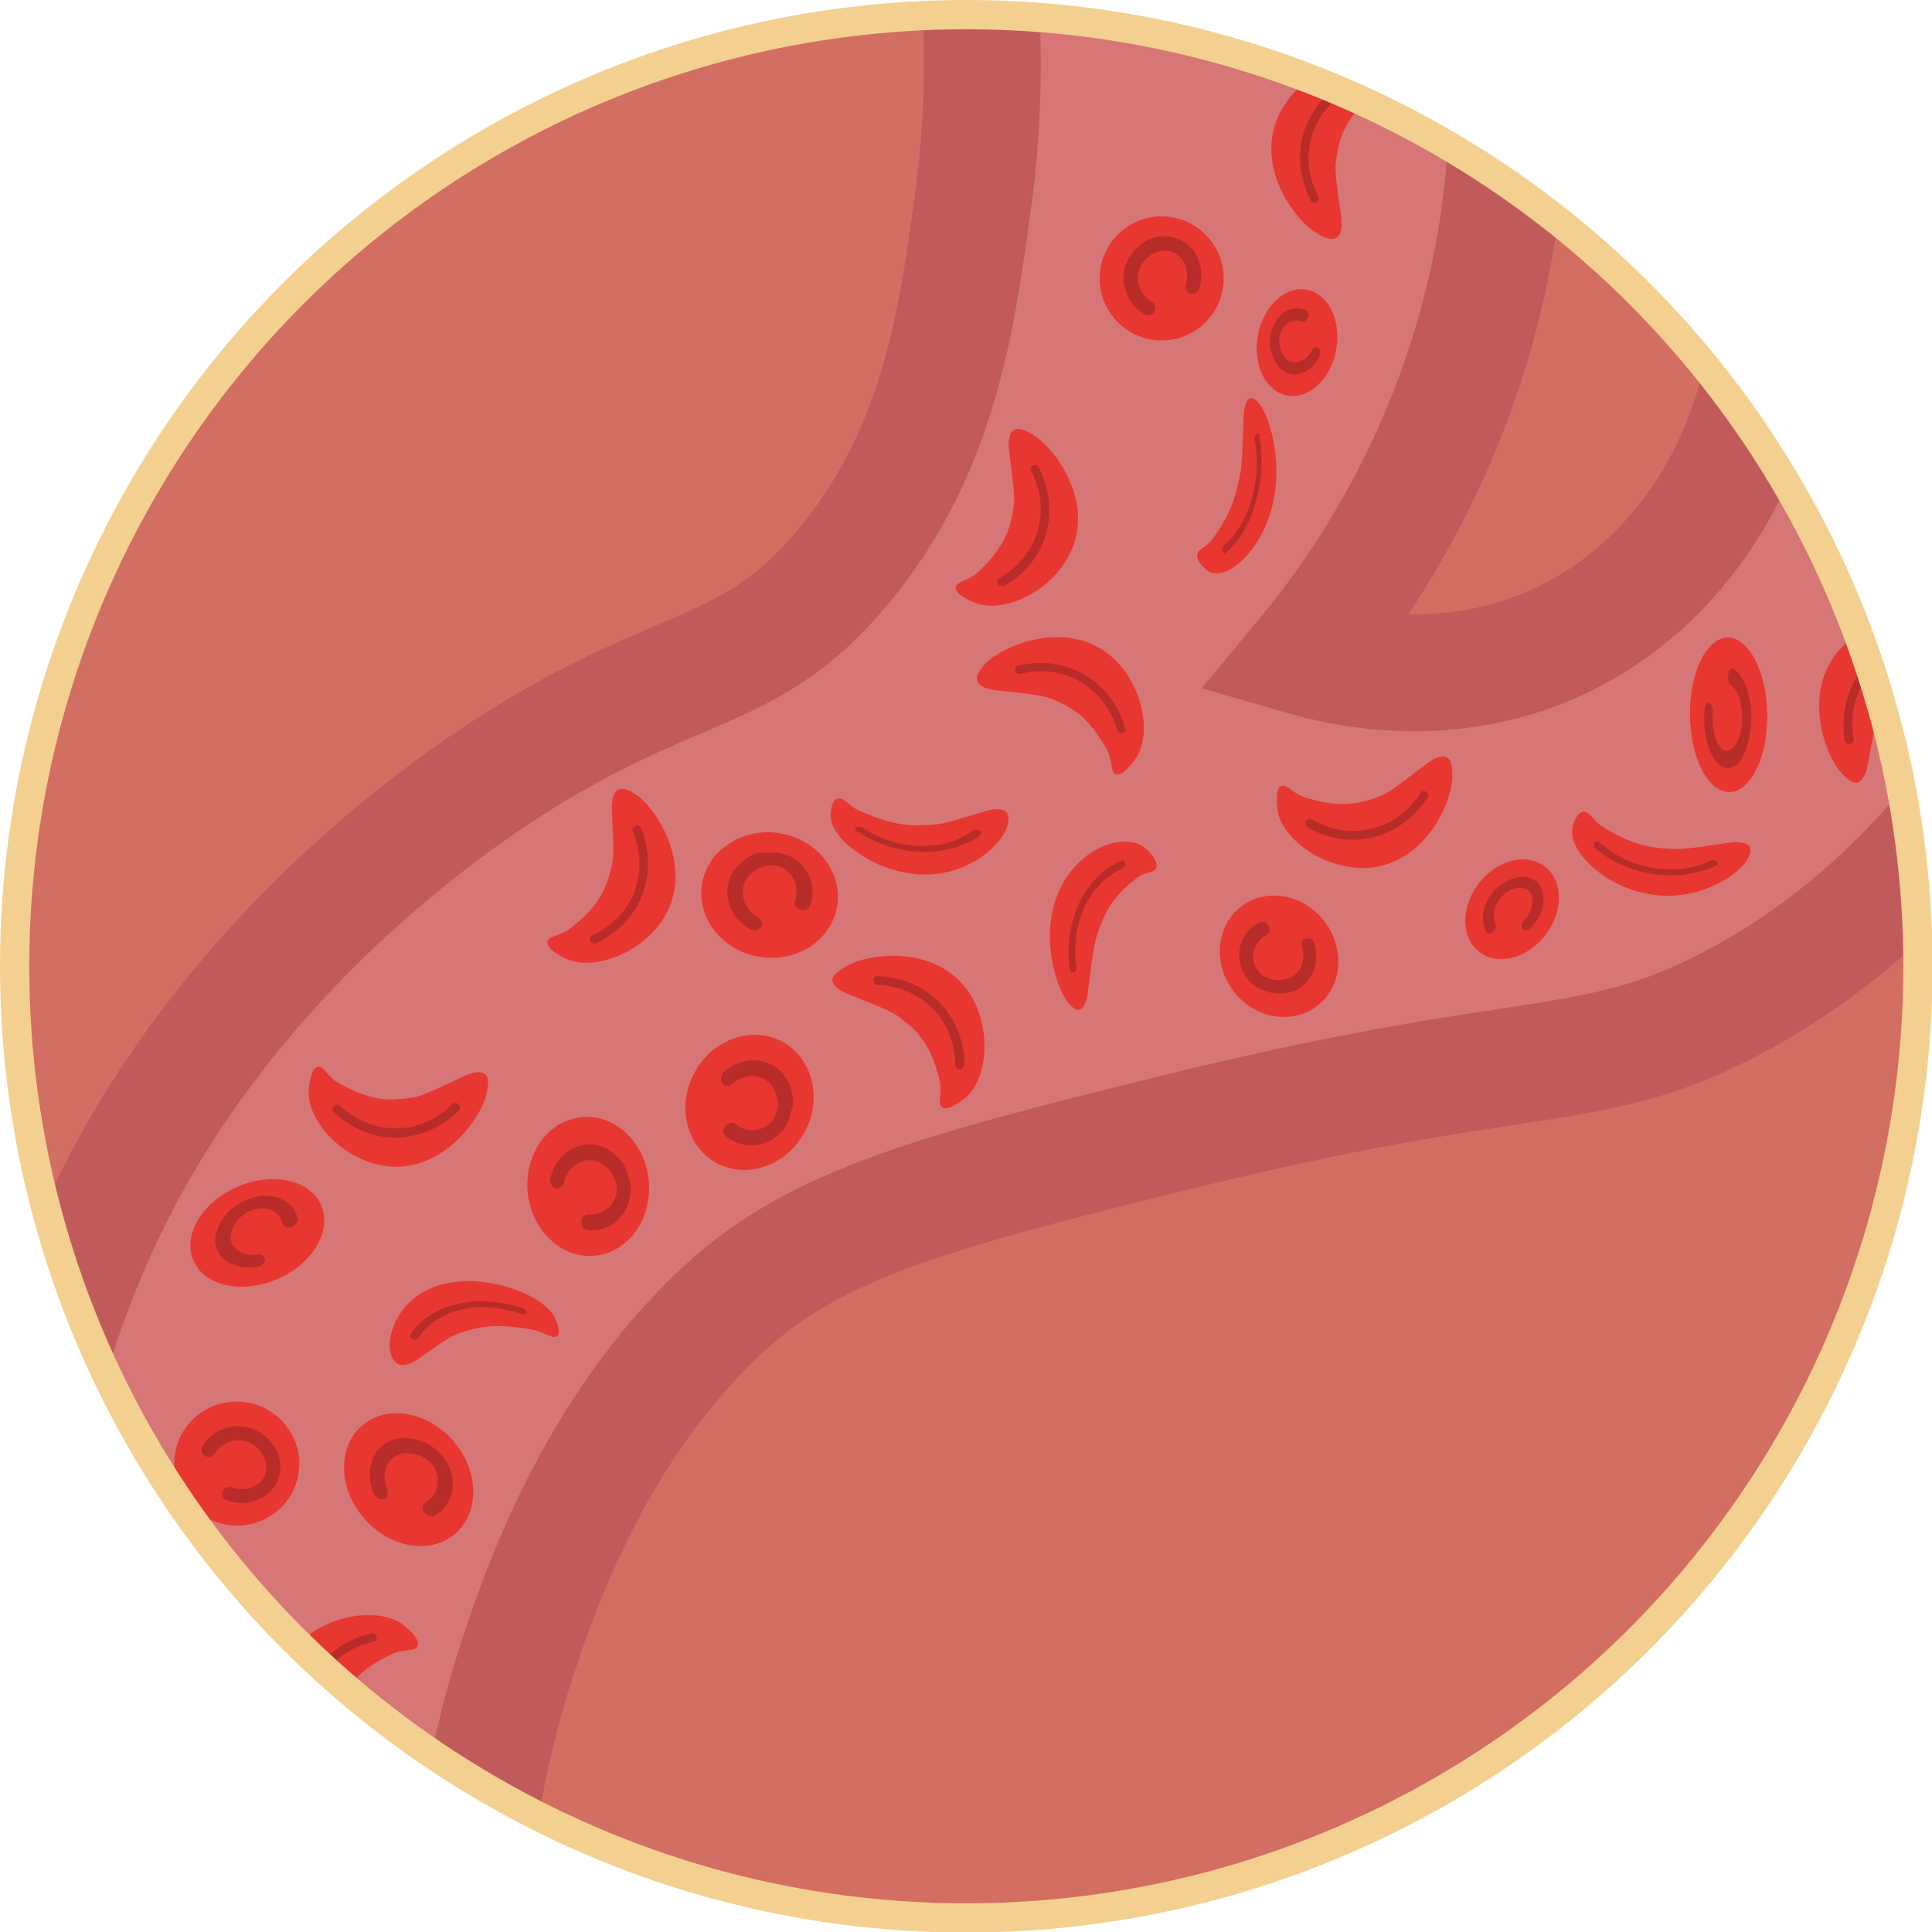 <?xml version="1.0" encoding="utf-8"?>
<!-- Generator: Adobe Illustrator 22.0.0, SVG Export Plug-In . SVG Version: 6.00 Build 0)  -->
<svg version="1.1" id="Layer_1" xmlns="http://www.w3.org/2000/svg" xmlns:xlink="http://www.w3.org/1999/xlink" x="0px" y="0px"
	 viewBox="0 0 330.3 330.3" style="enable-background:new 0 0 330.3 330.3;" xml:space="preserve">
<style type="text/css">
	.st0{clip-path:url(#SVGID_2_);fill:#D36F62;}
	.st1{clip-path:url(#SVGID_2_);fill:#D67676;stroke:#C15B5B;stroke-width:20;stroke-miterlimit:10;}
	.st2{clip-path:url(#SVGID_2_);}
	.st3{fill:#E83631;}
	.st4{fill:#B72C29;}
	.st5{fill:none;stroke:#F4D090;stroke-width:5;stroke-miterlimit:10;}
</style>
<g>
	<defs>
		<circle id="SVGID_1_" cx="164.9" cy="165.2" r="162.7"/>
	</defs>
	<clipPath id="SVGID_2_">
		<use xlink:href="#SVGID_1_"  style="overflow:visible;"/>
	</clipPath>
	<circle class="st0" cx="164.9" cy="165.2" r="162.7"/>
	<path class="st1" d="M354.8,107.9c-19,37.1-41.4,54.5-58.7,63.6c-24.1,12.7-34.4,7.1-94.6,22c-40.9,10.1-61.7,15.5-77.7,30.2
		c-22.4,20.7-31.8,49.2-35.3,59.7c-5.3,16.2-7.3,30.5-8,40.8c-26.5-12.8-53-25.6-79.5-38.4c0-22.9,3.9-55.3,21.9-87.7
		C44.4,160,76.4,138,87.4,130.9c28.7-18.3,40.6-14.9,56.4-33.6c16.5-19.5,19.7-42.1,22.4-61.8c2.2-15.5,3.9-42.4-5.3-75.3
		c29.4,1.6,58.9,3.2,88.3,4.9c4.7,13.3,13.6,44.7,5.1,83.3c-7,31.5-22.5,53.2-31.4,63.9c5.9,1.7,23.9,6.2,42.9-2.3
		c21.5-9.7,35.7-32.2,37-57.9C320.2,70.7,337.5,89.3,354.8,107.9z"/>
	<g class="st2">
		<path class="st3" d="M182.4,171.1c-2.2-3-5-12.8-0.5-20.4c3.7-6.3,11-8.5,14.1-5.5c0.7,0.6,2,2,1.7,3.1c-0.3,1-1.9,0.7-3.2,1.7
			c-3.5,2.6-5.1,5-6.2,7.8c-1.2,3.1-1.2,3.1-2.3,11.7c-0.1,1-0.5,2.8-1.3,3.1C183.8,173,182.8,171.6,182.4,171.1z"/>
	</g>
	<g class="st2">
		<path class="st4" d="M191.9,147.1c0.2,0,0.4,0.2,0.4,0.5c0.1,0.4-0.1,0.8-0.4,0.9c-1.2,0.5-4.1,2-6.2,6c-2.4,4.7-1.9,9.4-1.7,10.8
			c0.1,0.4-0.1,0.8-0.4,0.9c-0.3,0.1-0.6-0.1-0.7-0.5c-0.2-1.5-0.8-6.7,1.9-11.9c2.3-4.4,5.6-6.1,6.9-6.6
			C191.7,147.1,191.8,147.1,191.9,147.1z"/>
	</g>
	<g class="st2">
		<path class="st3" d="M168.6,113.3c3.1-3,13.2-7.2,20.6-1.7c6.2,4.6,8,14.1,4.8,18.3c-0.7,0.9-2.1,2.8-3.2,2.5
			c-1-0.3-0.6-2.4-1.5-4.1c-2.4-4.4-4.7-6.5-7.5-7.9c-3.1-1.5-3.1-1.5-11.6-2.4c-1-0.1-2.8-0.5-3.1-1.6
			C166.7,115.3,168.1,113.9,168.6,113.3z"/>
	</g>
	<g class="st2">
		<path class="st4" d="M192.4,124.7c0,0.3-0.3,0.5-0.5,0.6c-0.4,0.1-0.8-0.1-0.9-0.5c-0.4-1.5-1.8-5.3-5.7-7.9
			c-4.6-3-9.4-2.1-10.8-1.7c-0.4,0.1-0.8-0.1-0.9-0.5c-0.1-0.4,0.1-0.8,0.5-0.9c1.5-0.4,6.8-1.4,11.9,1.9c4.3,2.8,5.9,7,6.3,8.7
			C192.4,124.5,192.4,124.6,192.4,124.7z"/>
	</g>
	<g class="st2">
		<path class="st3" d="M50.9,302.2c-2.8-3.3-6.3-13.6-0.3-20.6c5-5.8,14.6-7,18.6-3.6c0.9,0.7,2.6,2.3,2.2,3.4
			c-0.4,1-2.5,0.5-4.2,1.3c-4.6,2.1-6.8,4.3-8.4,7c-1.7,3-1.7,3-3.2,11.4c-0.2,1-0.7,2.7-1.8,3C52.7,304.3,51.4,302.7,50.9,302.2z"
			/>
	</g>
	<g class="st2">
		<path class="st4" d="M63.8,279.2c0.3,0.1,0.5,0.3,0.6,0.6c0.1,0.4-0.2,0.8-0.6,0.9c-1.5,0.3-5.4,1.4-8.2,5.2
			c-3.3,4.4-2.7,9.2-2.4,10.6c0.1,0.4-0.2,0.8-0.6,0.9c-0.4,0.1-0.8-0.2-0.9-0.6c-0.3-1.5-0.9-6.9,2.7-11.8c3.1-4.1,7.4-5.4,9.1-5.7
			C63.6,279.2,63.7,279.2,63.8,279.2z"/>
	</g>
	<g class="st2">
		<path class="st3" d="M314.6,131.9c-2.8-3.3-6.3-13.6-0.3-20.6c5-5.8,14.6-7,18.6-3.6c0.9,0.7,2.6,2.3,2.2,3.4
			c-0.4,1-2.5,0.5-4.2,1.3c-4.6,2.1-6.8,4.3-8.4,7c-1.7,3-1.7,3-3.2,11.4c-0.2,1-0.7,2.7-1.8,3C316.4,134,315.1,132.5,314.6,131.9z"
			/>
	</g>
	<g class="st2">
		<path class="st4" d="M327.5,109c0.3,0.1,0.5,0.3,0.6,0.6c0.1,0.4-0.2,0.8-0.6,0.9c-1.5,0.3-5.4,1.4-8.2,5.2
			c-3.3,4.4-2.7,9.2-2.4,10.6c0.1,0.4-0.2,0.8-0.6,0.9c-0.4,0.1-0.8-0.2-0.9-0.6c-0.3-1.5-0.9-6.9,2.7-11.8c3.1-4.1,7.4-5.4,9.1-5.7
			C327.3,108.9,327.4,108.9,327.5,109z"/>
	</g>
	<g class="st2">
		<path class="st3" d="M248.3,132.9c-0.1,4.3-4.5,14.3-13.7,15.4c-7.6,0.9-15.5-4.7-16.2-9.9c-0.1-1.1-0.4-3.5,0.6-4
			c0.9-0.5,2.1,1.3,4,1.9c4.8,1.5,7.9,1.4,10.9,0.5c3.2-1,3.2-1,10.1-6.3c0.8-0.6,2.4-1.5,3.4-1
			C248.4,130.2,248.3,132.2,248.3,132.9z"/>
	</g>
	<g class="st2">
		<path class="st4" d="M223.3,141.2c-0.2-0.2-0.2-0.6,0-0.8c0.2-0.4,0.7-0.5,1-0.3c1.3,0.8,5,2.6,9.6,1.7c5.4-1,8.2-5,8.9-6.2
			c0.2-0.4,0.7-0.5,1-0.2c0.4,0.2,0.5,0.7,0.2,1c-0.8,1.3-4,5.7-9.9,6.9c-5.1,1-9.1-1-10.6-1.9C223.5,141.3,223.4,141.3,223.3,141.2
			z"/>
	</g>
	<g class="st2">
		<path class="st3" d="M298.7,147c-1.6,2.7-9,7.8-18,5.6c-7.5-1.8-12.9-7.8-11.8-11.4c0.2-0.8,0.8-2.4,1.9-2.4c1,0,1.6,1.5,3.1,2.5
			c4,2.5,6.9,3.4,10,3.7c3.4,0.3,3.4,0.3,11.5-0.9c1-0.2,2.7-0.2,3.5,0.4C299.7,145.3,298.9,146.6,298.7,147z"/>
	</g>
	<g class="st2">
		<path class="st4" d="M272.5,144.5c-0.1-0.2,0-0.4,0.2-0.5c0.3-0.2,0.8-0.1,1,0.2c1,0.9,3.8,3.2,8.4,4.1c5.4,1,9.4-0.6,10.4-1.2
			c0.3-0.2,0.8-0.1,1,0.2c0.3,0.3,0.2,0.6-0.1,0.7c-1.2,0.6-5.6,2.4-11.6,1.3c-5.1-1-8.2-3.5-9.3-4.5
			C272.6,144.7,272.6,144.6,272.5,144.5z"/>
	</g>
	<g class="st2">
		<path class="st3" d="M225,39.8c-3.7-2.3-10.2-11-6.6-19.6c3-7.1,11.7-11.1,16.6-9.1c1.1,0.4,3.2,1.4,3.2,2.5
			c0,1.1-2.2,1.2-3.6,2.5c-3.7,3.4-5.2,6.2-5.8,9.2c-0.7,3.3-0.7,3.3,0.5,11.9c0.1,1,0.2,2.8-0.8,3.4
			C227.4,41.3,225.6,40.2,225,39.8z"/>
	</g>
	<g class="st2">
		<path class="st4" d="M230.2,14c0.3,0,0.6,0.1,0.7,0.4c0.2,0.4,0.1,0.8-0.3,1c-1.4,0.8-4.7,3-6.2,7.4c-1.8,5.2,0.3,9.6,1,10.8
			c0.2,0.4,0.1,0.8-0.3,1c-0.4,0.2-0.8,0.1-1-0.3c-0.7-1.4-3-6.3-1.1-12c1.7-4.9,5.4-7.4,6.9-8.3C230,14.1,230.1,14,230.2,14z"/>
	</g>
	<g class="st2">
		<path class="st3" d="M176.7,74.4c3.7,2.3,10.2,11.1,6.5,19.6c-3,7.1-11.8,11.1-16.6,9c-1.1-0.4-3.2-1.4-3.2-2.5
			c0-1.1,2.2-1.2,3.6-2.5c3.7-3.4,5.2-6.2,5.9-9.2c0.7-3.3,0.7-3.3-0.4-11.9c-0.1-1-0.1-2.8,0.8-3.4C174.3,72.9,176.1,74,176.7,74.4
			z"/>
	</g>
	<g class="st2">
		<path class="st4" d="M171.3,100.2c-0.3,0-0.6-0.1-0.7-0.4c-0.2-0.4-0.1-0.8,0.3-1c1.4-0.8,4.8-3,6.3-7.4c1.8-5.2-0.2-9.6-0.9-10.8
			c-0.2-0.4-0.1-0.8,0.3-1c0.4-0.2,0.8-0.1,1,0.3c0.7,1.4,3,6.3,1,12.1c-1.7,4.9-5.4,7.4-7,8.2C171.5,100.1,171.4,100.2,171.3,100.2
			z"/>
	</g>
	<g class="st2">
		<path class="st3" d="M144.8,165.1c3.8-2.1,14.6-3.5,20.3,3.8c4.7,6.1,3.9,15.7-0.2,18.9c-0.9,0.7-2.8,2.1-3.8,1.5
			c-0.9-0.6,0-2.5-0.4-4.4c-1.2-4.9-2.8-7.5-5.2-9.6c-2.6-2.2-2.6-2.2-10.6-5.4c-1-0.4-2.5-1.2-2.6-2.4
			C142.4,166.5,144.2,165.5,144.8,165.1z"/>
	</g>
	<g class="st2">
		<path class="st4" d="M164.7,182.4c-0.1,0.3-0.4,0.4-0.7,0.4c-0.4,0-0.7-0.3-0.7-0.8c0-1.6-0.3-5.6-3.4-9.1
			c-3.6-4.1-8.5-4.5-9.9-4.5c-0.4,0-0.7-0.3-0.7-0.8c0-0.4,0.3-0.7,0.8-0.7c1.6,0,7,0.5,11,5c3.4,3.9,3.8,8.4,3.8,10.1
			C164.8,182.2,164.8,182.3,164.7,182.4z"/>
	</g>
	<g class="st2">
		<path class="st3" d="M20.8,268.4c2.7,1.7,7.6,9.4,5.3,18.3c-2,7.4-8.1,12.7-11.6,11.4c-0.8-0.3-2.3-0.9-2.3-2c0-1,1.6-1.5,2.5-3
			c2.6-3.9,3.5-6.8,3.9-9.9c0.4-3.4,0.4-3.4-0.7-11.6c-0.1-1-0.2-2.7,0.5-3.5C19,267.3,20.3,268.1,20.8,268.4z"/>
	</g>
	<g class="st2">
		<path class="st4" d="M17.7,294.5c-0.2,0.1-0.4,0-0.5-0.3c-0.2-0.3-0.1-0.8,0.2-1c1-1,3.3-3.7,4.3-8.2c1.1-5.3-0.5-9.4-1-10.5
			c-0.2-0.3-0.1-0.8,0.2-1c0.3-0.2,0.6-0.2,0.7,0.1c0.6,1.2,2.3,5.8,1.1,11.7c-1.1,5.1-3.7,8.1-4.8,9.1
			C17.9,294.5,17.8,294.5,17.7,294.5z"/>
	</g>
	<g class="st2">
		<path class="st3" d="M83.1,187.3c-1.1,4.2-7.5,13-16.7,12.1c-7.7-0.8-14.1-7.9-13.6-13.2c0.1-1.1,0.4-3.5,1.5-3.8
			c1-0.3,1.8,1.8,3.5,2.7c4.4,2.5,7.4,3.1,10.5,2.8c3.4-0.3,3.4-0.3,11.2-4c1-0.4,2.6-1,3.5-0.2C83.8,184.6,83.3,186.5,83.1,187.3z"
			/>
	</g>
	<g class="st2">
		<path class="st4" d="M56.9,189.9c-0.1-0.3-0.1-0.6,0.2-0.8c0.3-0.3,0.8-0.3,1.1,0c1.1,1.1,4.3,3.6,9,3.8c5.5,0.2,9.1-3.1,10.1-4.1
			c0.3-0.3,0.8-0.3,1.1,0c0.3,0.3,0.3,0.8,0,1.1c-1.1,1.1-5.1,4.7-11.2,4.6c-5.2-0.2-8.7-3-9.9-4.2C57,190.1,56.9,190,56.9,189.9z"
			/>
	</g>
	<g class="st2">
		<path class="st3" d="M172.2,141.3c-0.9,3-6.9,9.1-16.1,8.1c-7.6-0.9-14.4-6.4-14.1-10.2c0.1-0.8,0.2-2.5,1.3-2.7
			c1-0.2,1.9,1.4,3.6,2.1c4.5,2,7.5,2.6,10.6,2.5c3.3-0.1,3.3-0.1,10.9-2.4c0.9-0.3,2.6-0.6,3.5,0
			C172.8,139.4,172.3,140.8,172.2,141.3z"/>
	</g>
	<g class="st2">
		<path class="st4" d="M146.3,142.1c-0.1-0.2-0.1-0.4,0.1-0.6c0.3-0.2,0.7-0.2,1.1,0c1.2,0.8,4.4,2.8,9.1,3.1
			c5.4,0.4,8.9-1.9,9.8-2.6c0.3-0.2,0.7-0.2,1.1,0c0.3,0.2,0.3,0.6,0.1,0.8c-1,0.8-4.9,3.2-10.9,2.8c-5.1-0.3-8.7-2.5-10.1-3.5
			C146.4,142.3,146.4,142.2,146.3,142.1z"/>
	</g>
	<g class="st2">
		<path class="st3" d="M66.7,230.9c-0.6-3.1,2-10.5,10.8-11.7c7.3-1,16,2.6,17.5,6.4c0.3,0.8,1,2.5,0.1,2.9
			c-0.8,0.4-2.3-0.9-4.2-1.2c-5-0.9-8-0.7-10.7,0.1c-3,0.9-3,0.9-8.8,5c-0.7,0.5-2.1,1.2-3.1,0.9C67.1,232.9,66.8,231.4,66.7,230.9z
			"/>
	</g>
	<g class="st2">
		<path class="st4" d="M89.8,223.8c0.2,0.2,0.3,0.4,0.2,0.6c-0.2,0.3-0.6,0.4-1,0.2c-1.5-0.5-5.3-1.7-9.7-0.8c-5.1,1-7.2,4-7.7,4.9
			c-0.2,0.3-0.6,0.4-1,0.2c-0.4-0.1-0.6-0.5-0.4-0.7c0.6-1,2.9-4.3,8.6-5.4c4.8-0.9,9.1,0.3,10.7,0.9
			C89.6,223.7,89.7,223.7,89.8,223.8z"/>
	</g>
	<g class="st2">
		<path class="st3" d="M109.1,136.1c3.4,2.6,9.2,11.9,4.8,20.1c-3.6,6.8-12.7,10-17.4,7.6c-1-0.5-3.1-1.7-2.9-2.8
			c0.1-1,2.3-1,3.8-2.2c4-3.1,5.7-5.7,6.6-8.6c1-3.3,1-3.3,0.6-11.9c0-1,0.1-2.8,1.1-3.3C106.9,134.5,108.5,135.7,109.1,136.1z"/>
	</g>
	<g class="st2">
		<path class="st4" d="M101.6,161.3c-0.3,0-0.6-0.2-0.7-0.4c-0.2-0.4,0-0.8,0.4-1c1.4-0.6,5-2.6,6.9-6.8c2.2-5,0.6-9.6,0-10.9
			c-0.2-0.4,0-0.8,0.4-1c0.4-0.2,0.8,0,1,0.4c0.6,1.4,2.4,6.5-0.1,12.1c-2.1,4.7-6.1,6.9-7.7,7.6
			C101.8,161.3,101.7,161.3,101.6,161.3z"/>
	</g>
	<g class="st2">
		<path class="st3" d="M215.4,69.2c1.8,2.3,4.5,11.2,1.4,19.6c-2.6,7-8,10.8-10.6,8.6c-0.5-0.5-1.7-1.5-1.5-2.6
			c0.1-1,1.4-1.1,2.4-2.4c2.5-3.3,3.7-6,4.4-9c0.8-3.3,0.8-3.3,1.1-11.8c0-1,0.2-2.8,0.9-3.4C214.3,67.7,215.1,68.8,215.4,69.2z"/>
	</g>
	<g class="st2">
		<path class="st4" d="M209.4,94.6c-0.2,0-0.3-0.1-0.4-0.4c-0.1-0.4,0.1-0.8,0.3-1c0.9-0.7,3.1-2.9,4.5-7.2c1.6-5.1,1-9.5,0.7-10.8
			c-0.1-0.4,0.1-0.8,0.3-1c0.2-0.2,0.5,0,0.5,0.3c0.3,1.4,1,6.3-0.8,12c-1.5,4.8-4,7.2-4.9,8C209.5,94.6,209.5,94.6,209.4,94.6z"/>
	</g>
	<g class="st2">
		<circle class="st3" cx="198.6" cy="47.6" r="10.6"/>
	</g>
	<g class="st2">
		<path class="st4" d="M200.2,40.5c0.6,0.1,1.1,0.3,1.6,0.5c2.9,1.4,4.3,5,3.2,8.4c-0.2,0.6-0.9,1-1.5,0.8c-0.6-0.2-1-0.9-0.8-1.5
			c0.7-2.2-0.1-4.6-2-5.5c-0.9-0.4-1.9-0.5-3-0.1c-1.3,0.5-2.3,1.5-2.8,2.7c-0.9,2.1,0,4.6,2,5.8c0.6,0.3,0.8,1.1,0.4,1.7
			c-0.3,0.6-1.1,0.8-1.7,0.4c-3-1.8-4.3-5.6-3-8.8c0.8-1.8,2.3-3.4,4.2-4.1C198,40.4,199.1,40.3,200.2,40.5z"/>
	</g>
	<g class="st2">
		
			<ellipse transform="matrix(0.17 -0.985 0.985 0.17 -212.867 247.678)" class="st3" cx="40.6" cy="250.2" rx="10.6" ry="10.7"/>
	</g>
	<g class="st2">
		<path class="st4" d="M47.8,251.9c-0.1,0.6-0.3,1.1-0.5,1.6c-1.5,2.9-5.2,4.2-8.5,3c-0.6-0.2-1-0.9-0.7-1.5c0.2-0.6,0.9-1,1.6-0.7
			c2.2,0.8,4.6-0.1,5.5-1.9c0.4-0.9,0.5-1.9,0.1-2.9c-0.5-1.3-1.5-2.4-2.7-2.9c-2.1-0.9-4.7-0.1-5.9,1.9c-0.4,0.6-1.1,0.7-1.7,0.4
			c-0.6-0.4-0.8-1.1-0.4-1.7c1.9-3,5.7-4.2,8.9-2.8c1.8,0.8,3.4,2.4,4.1,4.3C47.9,249.7,48,250.9,47.8,251.9z"/>
	</g>
	<g class="st2">
		
			<ellipse transform="matrix(0.606 -0.796 0.796 0.606 -21.858 266.898)" class="st3" cx="258.4" cy="155.5" rx="9.2" ry="7.2"/>
	</g>
	<g class="st2">
		<path class="st4" d="M262.5,150.6c0.3,0.2,0.6,0.5,0.8,0.9c1.2,2,0.5,5.1-1.7,7.2c-0.4,0.4-1,0.5-1.3,0.1c-0.3-0.3-0.2-1,0.2-1.4
			c1.4-1.4,1.9-3.5,1.2-4.7c-0.4-0.6-1-0.9-1.8-0.9c-1,0-2.1,0.4-2.9,1.2c-1.5,1.3-2,3.5-1.3,5c0.2,0.4,0,1-0.5,1.4
			c-0.5,0.3-1,0.2-1.2-0.2c-1.1-2.3-0.2-5.5,2-7.5c1.3-1.1,2.9-1.8,4.4-1.8C261.2,149.9,261.9,150.2,262.5,150.6z"/>
	</g>
	<g class="st2">
		
			<ellipse transform="matrix(1 -1.214364e-02 1.214364e-02 1 -1.463 3.598)" class="st3" cx="295.5" cy="122.2" rx="6.6" ry="13.2"/>
	</g>
	<g class="st2">
		<path class="st4" d="M295.4,131.3c-0.4,0-0.7-0.1-1.1-0.3c-2-1.2-3.2-5.3-2.9-9.6c0.1-0.8,0.4-1.4,0.8-1.2
			c0.4,0.1,0.7,0.9,0.6,1.7c-0.2,2.8,0.6,5.6,1.8,6.3c0.6,0.4,1.2,0.2,1.8-0.5c0.7-0.8,1.3-2.3,1.4-3.9c0.3-2.8-0.5-5.7-1.9-6.7
			c-0.4-0.3-0.6-1.2-0.4-1.9c0.1-0.8,0.6-1.1,1-0.8c2.1,1.6,3.3,6,2.8,10.2c-0.3,2.4-1,4.6-2.1,5.9
			C296.7,130.9,296.1,131.3,295.4,131.3z"/>
	</g>
	<g class="st2">
		
			<ellipse transform="matrix(0.478 -0.878 0.878 0.478 -98.469 211.022)" class="st3" cx="128.2" cy="188.3" rx="11.8" ry="10.7"/>
	</g>
	<g class="st2">
		<path class="st4" d="M134.5,192.2c-0.3,0.6-0.7,1.1-1.1,1.5c-2.5,2.6-6.5,2.8-9.3,0.6c-0.5-0.4-0.6-1.2-0.1-1.8
			c0.4-0.6,1.2-0.7,1.8-0.3c1.8,1.5,4.4,1.3,6-0.3c0.7-0.8,1.2-1.9,1.2-3c0-1.5-0.6-2.9-1.5-3.8c-1.7-1.6-4.4-1.5-6.3,0.2
			c-0.5,0.5-1.3,0.4-1.7-0.1c-0.4-0.5-0.3-1.4,0.2-1.9c2.9-2.6,7-2.7,9.6-0.3c1.5,1.4,2.3,3.5,2.3,5.7
			C135.3,190,135,191.2,134.5,192.2z"/>
	</g>
	<g class="st2">
		
			<ellipse transform="matrix(0.796 -0.605 0.605 0.796 -54.272 165.739)" class="st3" cx="218.7" cy="163.4" rx="9.8" ry="10.7"/>
	</g>
	<g class="st2">
		<path class="st4" d="M213.1,167.1c-0.3-0.5-0.6-1-0.8-1.5c-1.2-3,0.1-6.5,3-7.9c0.6-0.3,1.3,0,1.6,0.6c0.3,0.6,0.1,1.3-0.4,1.6
			c-1.9,1-2.8,3.2-2,5.1c0.4,0.9,1.1,1.7,2.1,2.1c1.2,0.6,2.6,0.6,3.8,0.1c2-0.8,2.9-3.1,2.2-5.4c-0.2-0.6,0.1-1.3,0.7-1.4
			c0.6-0.1,1.3,0.3,1.4,0.9c1,3.4-0.4,6.8-3.4,8.1c-1.7,0.7-3.8,0.6-5.6-0.2C214.6,168.7,213.7,168,213.1,167.1z"/>
	</g>
	<g class="st2">
		
			<ellipse transform="matrix(0.182 -0.983 0.983 0.182 123.889 265.86)" class="st3" cx="221.7" cy="58.5" rx="9.2" ry="6.8"/>
	</g>
	<g class="st2">
		<path class="st4" d="M217.2,57.3c0.1-0.5,0.2-1,0.4-1.4c1.1-2.6,3.5-3.8,5.6-2.9c0.4,0.2,0.6,0.8,0.4,1.3c-0.2,0.5-0.6,0.9-1,0.7
			c-1.4-0.6-3,0.2-3.6,1.8c-0.3,0.8-0.4,1.7-0.2,2.5c0.2,1.1,0.9,2,1.6,2.4c1.3,0.7,3-0.1,3.9-1.8c0.3-0.5,0.7-0.7,1.1-0.4
			c0.4,0.3,0.4,0.9,0.2,1.4c-1.3,2.6-3.9,3.8-5.9,2.7c-1.1-0.6-2-1.9-2.4-3.6C217,59.1,217,58.2,217.2,57.3z"/>
	</g>
	<g class="st2">
		
			<ellipse transform="matrix(0.918 -0.396 0.396 0.918 -79.821 34.567)" class="st3" cx="43.9" cy="210.9" rx="11.9" ry="8.6"/>
	</g>
	<g class="st2">
		<path class="st4" d="M42,205.2c0.6-0.3,1.2-0.4,1.8-0.6c3.5-0.7,6.6,1,7.1,3.8c0.1,0.5-0.4,1.1-1.1,1.4c-0.7,0.2-1.4-0.1-1.5-0.6
			c-0.3-1.9-2.3-3-4.5-2.5c-1.1,0.2-2.1,0.8-2.9,1.6c-1,1-1.5,2.3-1.5,3.4c0.2,1.9,2.2,3.1,4.7,2.8c0.7-0.1,1.3,0.3,1.2,0.9
			c-0.1,0.6-0.7,1.1-1.4,1.2c-3.8,0.5-6.9-1.3-7.1-4.2c-0.1-1.6,0.7-3.5,2.1-5.1C39.9,206.4,40.9,205.7,42,205.2z"/>
	</g>
	<g class="st2">
		
			<ellipse transform="matrix(0.757 -0.653 0.653 0.757 -148.258 107.088)" class="st3" cx="69.9" cy="253" rx="10.1" ry="12.2"/>
	</g>
	<g class="st2">
		<path class="st4" d="M75.5,248.8c0.4,0.5,0.8,1,1.1,1.6c1.7,3.3,0.7,7.1-2.3,8.7c-0.6,0.3-1.3,0-1.8-0.6c-0.4-0.6-0.3-1.4,0.3-1.7
			c1.9-1.1,2.6-3.5,1.6-5.6c-0.5-1-1.4-1.8-2.5-2.3c-1.4-0.6-2.9-0.6-4-0.1c-2,0.9-2.7,3.5-1.7,5.9c0.3,0.7,0,1.4-0.6,1.6
			c-0.6,0.2-1.4-0.3-1.7-1c-1.5-3.7-0.4-7.5,2.7-8.9c1.7-0.8,4-0.7,6,0.2C73.7,247.1,74.7,247.9,75.5,248.8z"/>
	</g>
	<g class="st2">
		
			<ellipse transform="matrix(0.995 -9.666841e-02 9.666841e-02 0.995 -19.143 10.671)" class="st3" cx="100.6" cy="202.9" rx="10.4" ry="11.9"/>
	</g>
	<g class="st2">
		<path class="st4" d="M107.8,202.7c0.1,0.6,0,1.3-0.1,1.9c-0.6,3.6-3.7,6.1-7.2,5.7c-0.7-0.1-1.2-0.7-1.1-1.5
			c0-0.7,0.6-1.3,1.3-1.2c2.3,0.2,4.3-1.4,4.7-3.6c0.2-1.1-0.1-2.2-0.7-3.2c-0.8-1.2-2.1-2.2-3.3-2.4c-2.2-0.4-4.4,1.2-5,3.8
			c-0.2,0.7-0.8,1.1-1.5,0.9c-0.6-0.2-1-1-0.8-1.7c0.9-3.8,4.2-6.2,7.6-5.7c1.9,0.3,3.8,1.6,5,3.5
			C107.2,200.3,107.6,201.5,107.8,202.7z"/>
	</g>
	<g class="st2">
		
			<ellipse transform="matrix(0.156 -0.988 0.988 0.156 -40.199 259.059)" class="st3" cx="131.5" cy="153.1" rx="10.7" ry="11.7"/>
	</g>
	<g class="st2">
		<path class="st4" d="M133.1,145.8c0.6,0.1,1.2,0.3,1.8,0.5c3.3,1.5,4.8,5.2,3.6,8.5c-0.2,0.6-1,1-1.7,0.7
			c-0.7-0.2-1.1-0.9-0.9-1.6c0.8-2.2-0.2-4.6-2.2-5.6c-1-0.4-2.1-0.5-3.3-0.1c-1.4,0.5-2.6,1.5-3.1,2.7c-0.9,2.1,0.1,4.7,2.3,5.9
			c0.6,0.4,0.9,1.1,0.5,1.7c-0.4,0.6-1.2,0.7-1.8,0.4c-3.4-1.9-4.8-5.7-3.4-9c0.8-1.8,2.5-3.4,4.6-4.1
			C130.7,145.8,132,145.7,133.1,145.8z"/>
	</g>
</g>
<circle class="st5" cx="165.2" cy="165.2" r="162.7"/>
</svg>
